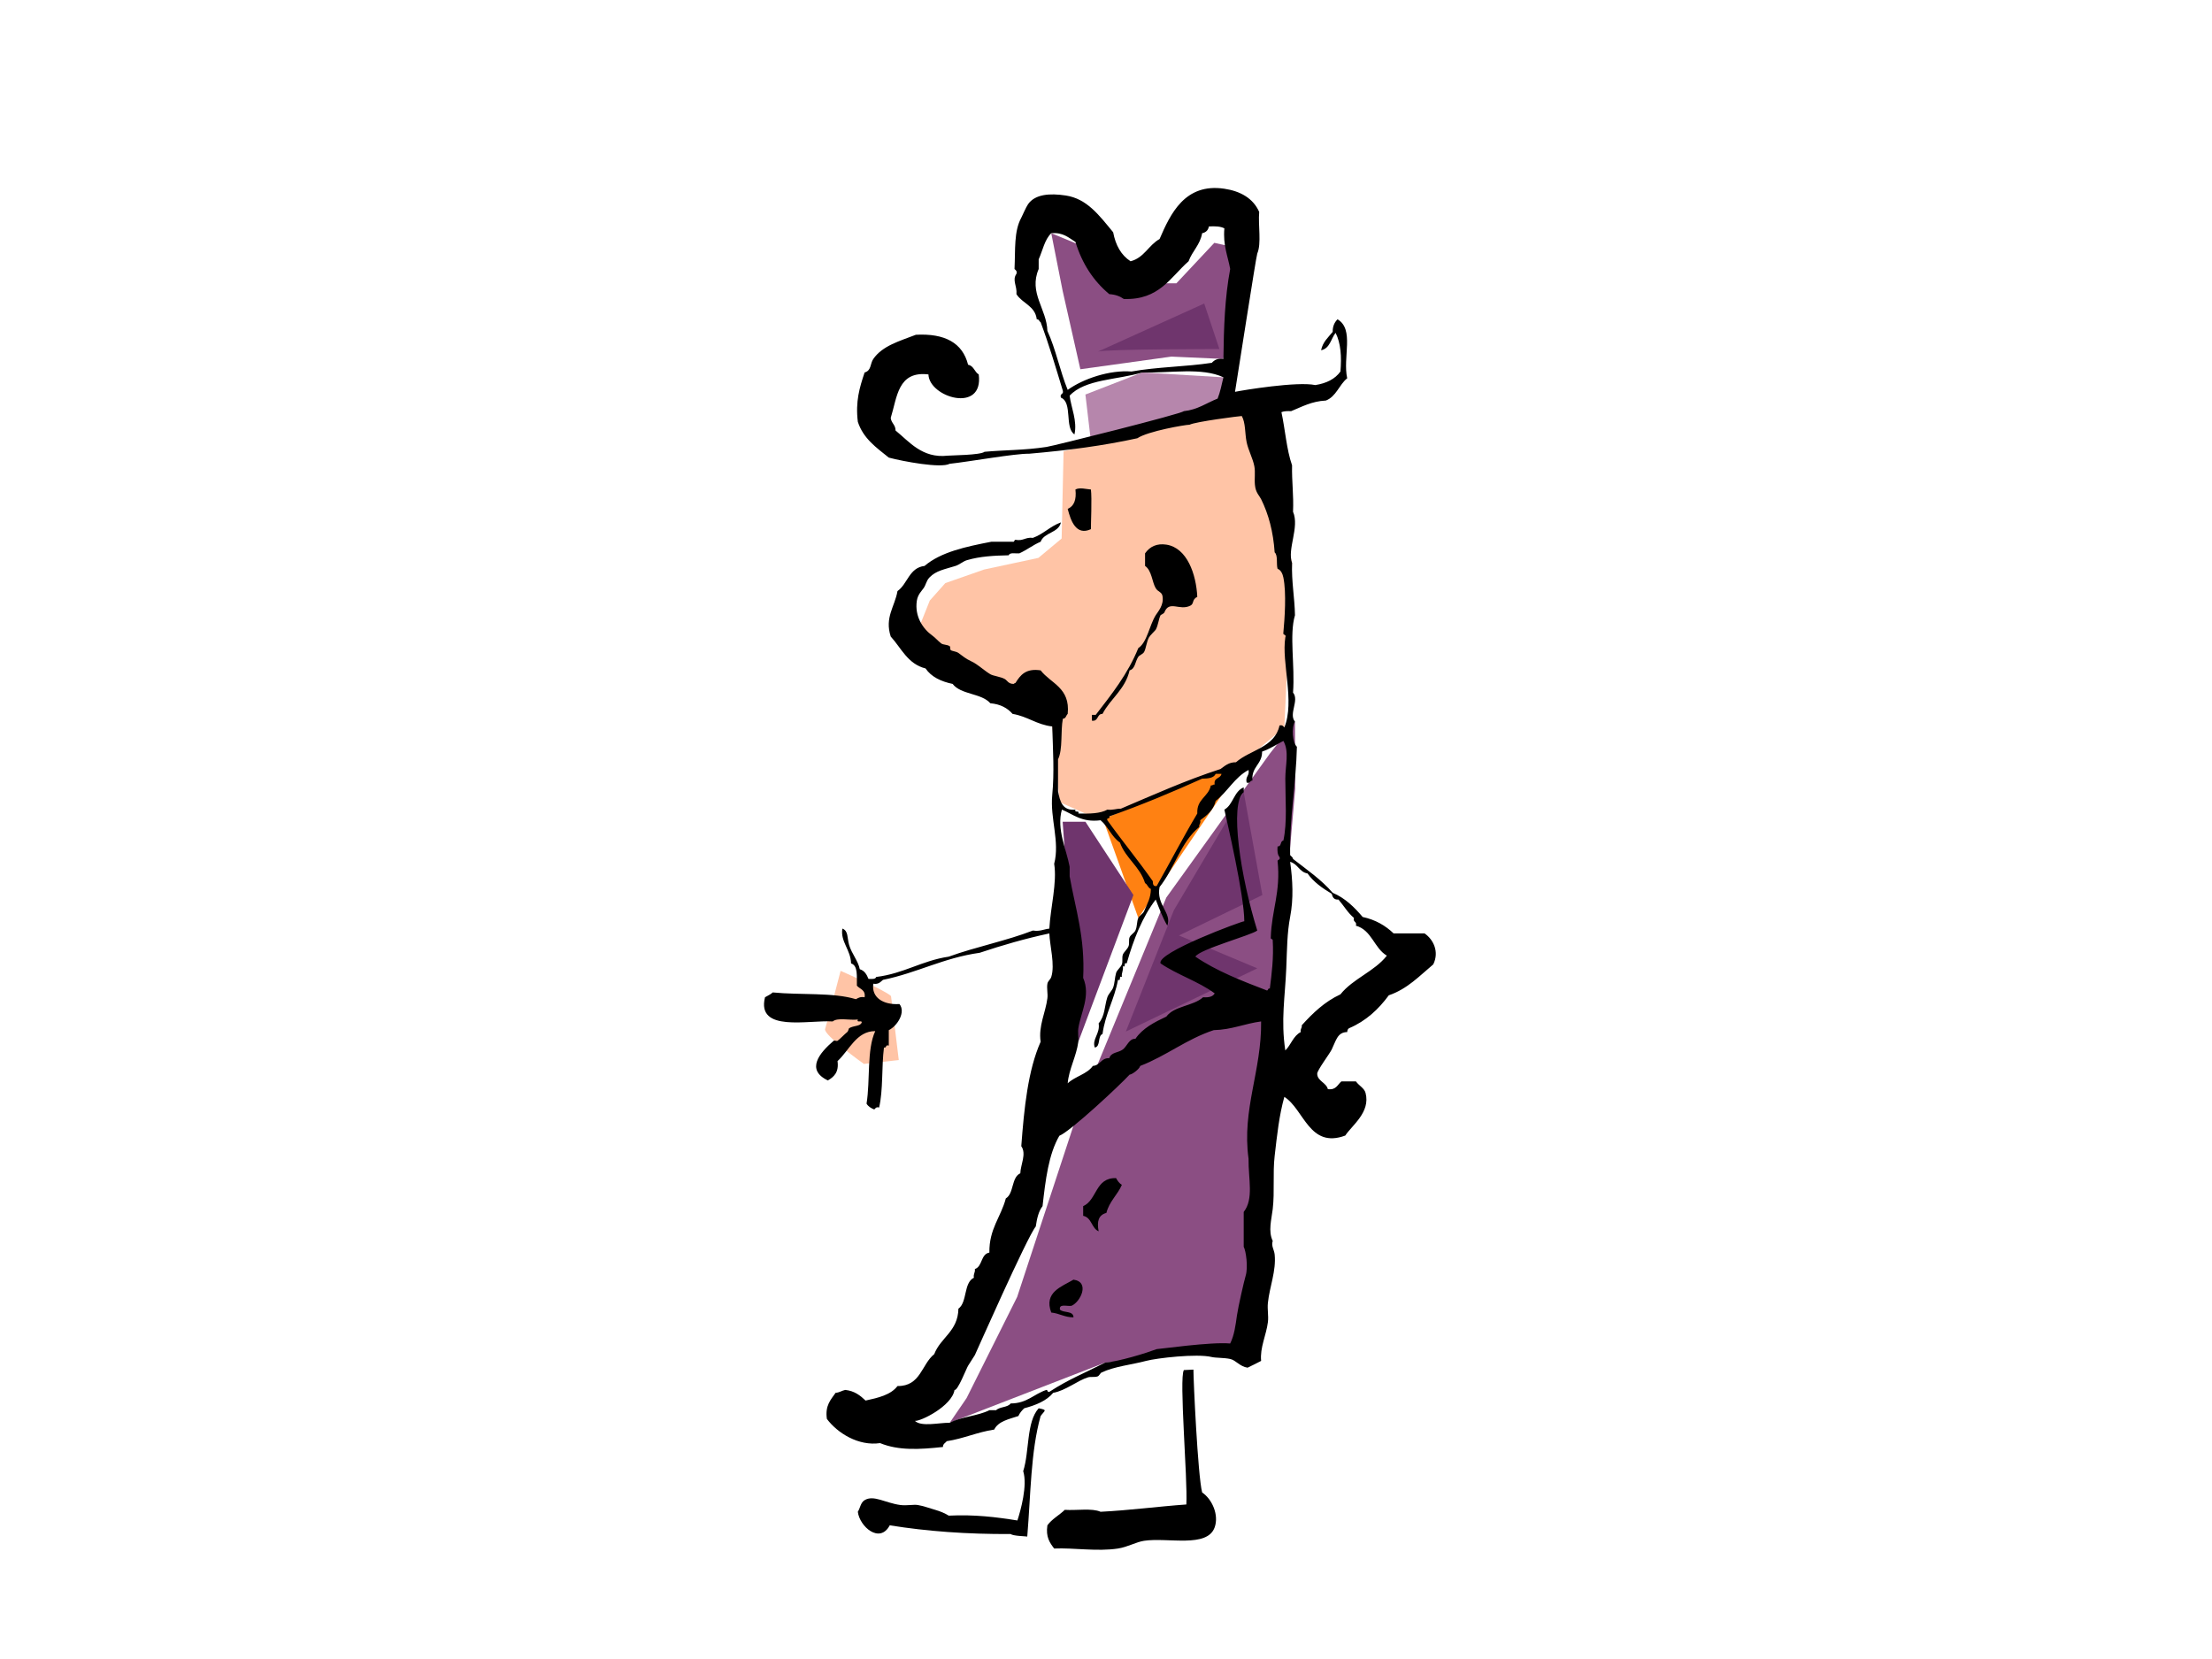 <?xml version="1.0" encoding="utf-8"?>
<!-- Generator: Adobe Illustrator 17.0.0, SVG Export Plug-In . SVG Version: 6.00 Build 0)  -->
<!DOCTYPE svg PUBLIC "-//W3C//DTD SVG 1.1//EN" "http://www.w3.org/Graphics/SVG/1.1/DTD/svg11.dtd">
<svg version="1.1" id="Layer_1" xmlns="http://www.w3.org/2000/svg" xmlns:xlink="http://www.w3.org/1999/xlink" x="0px" y="0px"
	 width="800px" height="600px" viewBox="0 0 800 600" enable-background="new 0 0 800 600" xml:space="preserve">
<path fill="#FF8112" d="M396.209,288.961c1.828,4.571,15.473,43.027,15.473,43.027l38.888-57.293L396.209,288.961z"/>
<polygon fill="#B686AC" points="392.552,142.684 413.081,134.712 442.462,136.462 443.748,148.17 394.38,158.226 "/>
<polygon fill="#6F356D" points="392.552,297.189 409.922,323.702 389.994,376.76 384.324,297.189 "/>
<polygon fill="#8B4E83" points="459.29,272.505 421.807,324.616 389.81,402.325 367.868,469.064 349.583,505.633 343.474,514.572 
	399.623,492.831 435.52,489.177 455.634,489.177 458.376,401.411 468.432,285.303 468.346,260.983 "/>
<polygon fill="#6F356D" points="449.806,286.517 456.547,323.702 426.378,338.33 454.719,350.215 407.179,373.07 424.55,329.187 "/>
<polygon fill="#8B4E83" points="390.724,133.542 423.635,128.971 442.462,129.816 447.406,89.659 439.177,87.83 425.464,102.459 
	406.265,102.459 395.294,90.574 380.201,84.345 384.324,105.201 "/>
<polygon fill="#FFC4A6" points="384.657,163.204 383.957,194.758 375.542,201.77 355.909,205.978 341.884,210.885 336.274,217.196 
	332.067,227.714 332.769,236.83 377.646,254.359 380.55,262.732 383.255,290.122 398.04,296.66 420.42,287.316 450.569,274.695 
	464.498,263.082 467.295,203.619 457.582,158.997 451.972,147.076 "/>
<path fill="#FFC4A6" d="M322.25,360.241c-2.103-2.104-18.231-9.116-18.231-9.116s-4.907,18.933-5.609,21.036
	c-0.701,2.103,14.023,12.621,14.023,12.621l12.622-1.402L322.25,360.241z"/>
<g>
	<path fill-rule="evenodd" clip-rule="evenodd" d="M515.215,337.584c-3.73,0-7.461,0-11.192,0c-2.923-2.79-6.49-4.936-11.193-5.946
		c-3.008-3.521-6.269-6.791-10.843-8.745c-4.105-4.757-9.355-8.369-14.341-12.242c-0.105-0.713-0.7-0.932-1.049-1.399
		c-0.202-14.077,2.119-25.631,2.448-39.176c-1.623-1.474-2.039-6.873-0.7-9.094c-2.377-2.78,1.652-7.689-0.7-10.494
		c0.741-9.898-1.427-20.821,0.7-27.981c-0.121-6.526-1.275-12.017-1.051-18.889c-1.846-5.025,2.776-12.918,0.351-18.538
		c0.271-5.985-0.48-10.946-0.351-16.788c-1.996-5.699-2.483-12.907-3.846-19.238c0.92-0.363,2.146-0.419,3.497-0.35
		c3.899-1.582,7.381-3.579,12.592-3.848c3.765-1.481,4.776-5.718,7.695-8.044c-1.681-7.64,2.688-17.693-3.497-21.336
		c-1.044,1.055-1.776,2.422-1.748,4.547c-1.618,1.997-3.592,3.637-4.198,6.646c3.211-0.636,3.544-4.152,5.246-6.296
		c1.901,3.775,2.214,8.668,1.75,13.991c-1.947,2.718-5.057,4.271-9.094,4.898c-6.547-1.382-26.135,1.846-29.033,2.447
		c0.837-4.993,7.614-48.886,8.046-50.018c1.58-3.667,0.272-10.221,0.7-15.04c-2.219-5.031-6.913-7.541-12.593-8.395
		c-14.316-2.152-19.54,9.163-23.435,18.189c-3.974,2.205-5.575,6.783-10.492,8.044c-3.4-2.197-5.412-5.779-6.297-10.493
		c-5.117-6.206-9.486-12.133-17.139-13.292c-5.824-0.883-11.102-0.475-13.64,3.148c-0.729,1.038-2.204,4.449-2.45,4.896
		c-2.7,4.916-2.108,11.491-2.448,18.538c0.395,0.421,0.998,0.634,0.699,1.749c-1.638,2.337,0.289,4.348,0,7.345
		c2.104,3.376,6.764,4.197,7.346,9.095c0.877-0.061,0.848,0.783,1.399,1.049c2.992,7.967,5.497,16.422,8.044,24.835
		c0.326,1.374-1.216,0.882-0.7,2.448c4.309,1.754,1.214,10.913,4.898,13.292c1.07-4.921-1.187-9.54-1.75-13.991
		c5.529-6.015,17.369-5.717,26.234-8.395c10.223,0.254,21.645-1.929,29.381,1.75c-0.629,2.635-1.156,5.374-2.098,7.695
		c-4.018,1.579-7.179,4.014-12.244,4.547c-0.773,0.975-47.213,12.598-49.668,12.941c-7.878,1.209-15.42,1.102-22.385,1.749
		c-1.483,1.226-12.207,1.274-13.293,1.399c-9.266,1.072-13.991-5.141-18.888-9.094c-0.001-2.098-1.538-2.658-1.748-4.547
		c2.341-7.452,2.509-17.077,13.641-15.74c0.257,8.336,20.056,14.242,18.189,0c-1.557-0.892-1.77-3.127-3.847-3.498
		c-1.986-7.925-8.416-11.407-18.889-10.843c-5.927,2.297-12.07,3.963-15.389,8.745c-1.201,1.728-0.643,4.192-3.148,4.896
		c-1.813,5.424-3.365,10.468-2.45,17.84c1.971,6.073,6.741,9.349,11.194,12.941c5.048,1.353,18.852,3.951,21.994,2.245
		c7.158-0.769,23.822-3.764,28.723-3.644c14.333-1.238,26.96-2.93,39.175-5.597c3.838-2.575,17.373-4.896,18.888-4.896
		c2.201-1.117,18.189-3.149,18.889-3.149c1.409,2.495,1.093,6.253,1.748,9.445c0.608,2.961,2.265,5.896,2.798,8.744
		c0.399,2.127-0.013,4.436,0.204,6.69c0.033,0.337,0.08,0.672,0.145,1.005c0.402,2.037,1.541,3.074,2.099,4.197
		c2.692,5.411,4.392,11.803,4.896,19.238c1.25,1.082,0.532,4.133,1.051,5.946c1.221,0.408,1.832,1.848,2.097,3.148
		c1.149,5.598,0.465,14.903,0,19.937c-0.261,1.078,1.206,0.427,0.701,1.749c-1.431,9.091,3.512,23.092-0.35,32.53
		c-0.423-0.396-0.635-0.999-1.749-0.7c-1.699,7.978-10.586,8.768-15.74,13.292c-2.703-0.023-4.014,1.349-5.595,2.448
		c-12.679,4.111-24.242,9.338-36.028,14.341c-1.771-0.023-2.896,0.601-4.897,0.35c-2.534,1.43-6.414,1.515-10.493,1.4
		c0.515-1.331-1.564-0.069-1.048-1.4c-4.794,0.479-5.588-3.041-6.296-6.646c0-3.848,0-7.695,0-11.542
		c1.785-3.694,0.869-10.091,1.748-14.691c1.134-0.032,1.129-1.203,1.749-1.749c0.974-9.484-6.074-10.948-9.793-15.74
		c-5.376-0.827-7.352,1.743-9.094,4.548c-0.351-0.001-0.416,0.283-0.7,0.349c-1.895-0.002-2.224-1.2-3.148-1.749
		c-1.379-0.819-4.201-1.132-5.247-1.748c-2.122-1.251-4.598-3.598-6.645-4.547c-2.46-1.141-3.216-1.966-4.898-3.148
		c-0.864-0.609-2.286-0.618-2.798-1.049c-0.257-0.218-0.069-1.216-0.35-1.399c-1.009-0.657-2.317-0.405-3.147-1.049
		c-1.099-0.855-2.039-2.009-3.148-2.799c-3.335-2.373-6.459-6.874-5.596-12.592c0.339-2.247,1.743-3.535,2.448-4.547
		c0.899-1.286,0.952-2.639,2.1-3.848c2.414-2.544,5.601-2.971,9.443-4.198c1.514-0.483,2.698-1.664,4.198-2.098
		c4.695-1.361,9.522-1.631,15.041-1.749c0.38-1.136,2.455-0.576,3.848-0.699c2.734-1.229,4.904-3.022,7.695-4.197
		c1.306-3.473,6.455-3.106,7.344-6.996c-3.871,1.376-6.297,4.196-10.144,5.597c-2.69-0.358-3.432,1.233-6.295,0.7
		c-0.551,0.031-0.274,0.892-1.05,0.7c-2.564,0-5.13,0-7.696,0c-9.182,1.777-18.219,3.699-24.134,8.744
		c-5.629,0.667-6.097,6.495-9.793,9.094c-0.979,5.664-4.704,9.506-2.448,16.44c3.838,4.207,6.143,9.946,12.591,11.542
		c2.08,3.051,5.553,4.708,9.794,5.597c2.959,3.921,10.44,3.319,13.641,6.995c3.646,0.319,6.196,1.734,8.046,3.848
		c5.408,0.888,8.698,3.895,14.34,4.548c0.253,8.581,0.801,16.527,0,24.834c-0.819,8.504,2.802,16.768,0.701,24.834
		c1.095,6.834-1.341,15.813-1.749,23.436c-2,0.216-3.334,1.097-5.947,0.7c-9.569,3.722-20.682,5.901-30.431,9.444
		c-9.745,1.448-16.256,6.129-26.234,7.345c-0.285,0.88-1.595,0.736-2.798,0.699c-0.636-1.579-1.44-2.99-3.148-3.497
		c-0.57-2.981-2.933-5.635-3.848-8.745c-0.775-2.634-0.226-5.12-2.448-5.946c-0.799,4.649,3.034,7.691,3.148,12.592
		c2.581,0.801,2.018,4.745,2.099,8.044c1.055,1.278,3.213,1.45,2.799,4.197c-1.559-0.275-2.327,0.24-3.149,0.7
		c-8.211-2.509-20.119-1.454-30.081-2.448c-0.768,0.748-1.866,1.166-2.798,1.748c-3.197,12.815,15.758,8.161,24.484,8.745
		c1.76-1.503,6.202-0.326,9.094-0.699c-0.561,1.377,1.511,0.121,1.399,1.049c-0.439,1.47-2.878,1.078-4.547,2.099
		c-0.187,0.115-0.261,1.057-0.699,1.399c-0.899,0.702-2.831,2.732-3.498,3.148c-0.31,0.193-1.127-0.233-1.4,0
		c-5.064,4.329-10.234,10.462-2.099,14.342c2.208-1.29,4.04-2.956,3.498-6.996c4.163-3.767,6.82-10.902,13.641-10.843
		c-3.116,6.675-1.774,17.813-3.148,26.233c0.612,1.02,1.607,1.658,2.798,2.098c0.422-0.395,0.635-0.998,1.749-0.699
		c1.491-6.322,0.868-14.755,1.75-21.686c1.078,0.262,0.427-1.206,1.749-0.7c0-1.865,0-3.731,0-5.596
		c3.114-1.517,6.238-6.56,3.846-9.444c-5.794,0.385-10.2-2.329-9.442-7.345c1.942,0.31,2.587-0.677,3.496-1.399
		c12.395-2.529,21.886-7.963,34.978-9.794c8.04-2.688,16.351-5.104,25.185-6.996c0.164,4.443,2.101,11.357,0.699,15.74
		c-0.306,0.956-1.232,1.46-1.399,2.448c-0.293,1.716,0.21,3.538,0,5.247c-0.633,5.13-3.302,10.014-2.448,15.74
		c-4.583,10.342-5.957,23.891-6.996,37.776c1.971,2.743-0.291,6.798-0.35,9.793c-3.292,1.487-2.253,7.307-5.246,9.095
		c-1.765,6.746-6.061,10.961-5.946,19.587c-3.179,0.552-2.434,5.028-5.247,5.946c0.186,1.353-0.624,1.707-0.351,3.148
		c-3.771,1.824-2.337,8.855-5.596,11.194c-0.167,8.226-6.419,10.368-8.745,16.439c-4.608,3.67-4.905,11.651-13.291,11.542
		c-2.404,3.194-6.945,4.249-11.544,5.247c-1.914-1.816-3.974-3.487-7.344-3.848c-1.258,0.257-2.074,0.956-3.499,1.049
		c-1.708,2.488-3.86,4.534-3.147,9.443c3.83,5.119,11.436,9.901,19.238,8.745c6.705,2.747,14.259,2.32,22.735,1.399
		c-0.004-1.17,0.887-1.445,1.399-2.098c6.164-0.949,10.961-3.263,17.139-4.197c1.502-3.045,5.337-3.758,8.746-4.896
		c0.503-1.129,1.264-2.001,2.098-2.799c4.225-1.138,8.057-2.67,10.493-5.596c4.468-0.775,8.829-4.46,12.593-5.597
		c1.013-0.306,2.415,0.046,3.497-0.349c0.557-0.204,0.927-1.175,1.399-1.399c4.691-2.227,10.814-2.795,16.089-4.197
		c3.77-1.002,18.377-2.728,23.786-1.399c1.358,0.334,4.5,0.224,6.646,0.699c2.107,0.469,3.48,2.745,6.296,3.148
		c1.659-0.789,3.29-1.606,4.897-2.448c-0.471-4.833,1.844-9.272,2.448-13.991c0.298-2.335-0.25-4.615,0-6.996
		c0.623-5.941,3.037-11.499,2.448-17.489c-0.171-1.733-1.332-3.158-0.7-4.898c-1.714-3.581-0.431-7.811,0-11.542
		c0.741-6.412-0.04-12.831,0.7-19.237c0.87-7.526,1.612-14.597,3.498-21.337c7.115,4.463,9.01,18.834,22.036,13.991
		c2.392-3.673,9.176-8.406,7.344-15.39c-0.468-1.785-2.262-2.523-3.497-4.198c-1.748,0-3.497,0-5.246,0
		c-1.4,1.166-1.916,3.216-4.898,2.799c-0.587-2.406-3.845-2.918-3.847-5.597c-0.001-1.246,4.487-7.182,5.247-8.745
		c1.582-3.259,2.074-6.262,5.595-6.296c0.049-0.652,0.231-1.169,0.7-1.399c6.127-2.618,10.638-6.852,14.342-11.893
		c6.776-2.319,11.13-7.058,16.088-11.193C520.614,344.164,518.353,339.726,515.215,337.584z M442.462,129.816
		c-2.18-0.314-3.297,0.434-4.197,1.4c-9.298,1.428-19.969,1.484-29.031,3.147c-7.957-0.621-17.502,2.62-23.086,6.646
		c-2.78-6.781-4.319-14.801-7.344-21.337c-0.249-7.991-6.848-13.756-3.149-22.386c0-1.166,0-2.331,0-3.497
		c1.449-3.215,2.155-7.173,4.547-9.444c4.346-0.383,6.275,1.652,8.745,3.147c2.43,7.947,6.583,14.17,12.241,18.888
		c2.199,0.134,3.888,0.776,5.247,1.749c12.813,0.455,16.855-7.863,23.435-13.642c1.328-3.685,4.152-5.876,4.897-10.143
		c1.364-0.268,2.181-1.085,2.448-2.448c2.215-0.118,4.251-0.054,5.596,0.699c-0.548,6.146,1.246,9.947,2.1,14.69
		C442.983,107.583,442.601,118.424,442.462,129.816z M401.187,295.261c11.638-4.103,22.725-8.756,33.579-13.641
		c2.167-0.048,4.221-0.211,4.897-1.749c0.701,0,1.399,0,2.099,0c-0.293,1.806-2.934,1.264-2.449,3.848
		c-0.628-0.045-0.738,0.429-1.399,0.35c-0.842,4.171-5.174,4.852-4.897,10.144c-5.103,8.538-9.747,17.535-14.691,26.232
		c-1.272,0.224-1.374-0.724-1.399-1.749c-5.283-7.543-11.087-14.563-16.44-22.036C400.056,295.528,401.62,296.393,401.187,295.261z
		 M451.555,419.083c-0.097,7.381,1.956,14.504-1.749,19.237c0,4.197,0,8.395,0,12.592c0.811,1.472,1.652,7.407,0.7,10.494
		c-0.509,1.652-2.718,11.259-3.147,14.341c-0.488,3.504-0.95,7.158-2.448,10.144c-6.937-0.642-25.624,2.034-26.558,2.034
		c-4.252,1.576-13.413,4.393-18.73,4.906c-7.798,3.977-12.979,5.916-20.121,10.549c-0.775,0.193-0.499-0.668-1.05-0.7
		c-4.493,1.452-7.005,4.887-12.941,4.897c-1.065,1.5-3.988,1.143-5.247,2.447c-0.815,0-1.632,0-2.448,0
		c-4.195,2.103-10.243,2.35-14.342,4.547c-3.601-0.105-10.218,1.584-12.592-0.699c1.919,0.286,13.375-5.28,14.342-11.192
		c1.131,0.431,4.35-7.908,4.898-8.745c0.523-0.804,2.136-3.352,2.448-3.848c0.167-0.266,18.913-42.763,22.036-46.52
		c0.413-2.852,1.011-5.518,2.448-7.346c1.073-9.536,2.175-18.73,6.07-25.446c4.139-1.689,21.837-18.236,25.41-22.124
		c0.824,0.008,3.532-1.948,3.846-3.148c9.511-3.666,16.684-9.668,26.583-12.943c6.6-0.162,11.166-2.36,17.14-3.148
		C456.305,387.434,449.089,401.107,451.555,419.083z M462.05,306.105c-0.145,1.659-0.003,3.034,0.698,3.848
		c0.401,1.1-0.55,0.849-0.698,1.399c1.211,11.24-2.17,17.883-2.45,27.632c-0.192,0.775,0.668,0.499,0.7,1.049
		c0.369,6.548-0.357,12.003-1.049,17.489c-0.776-0.192-0.498,0.668-1.049,0.7c-9.187-3.522-18.341-7.078-25.883-12.242
		c1.432-2.648,20.429-7.786,22.385-9.444c-6.027-19.406-10.138-45.934-4.898-50.019c0-0.583,0-1.166,0-1.748
		c-3.59,1.422-3.776,6.25-6.995,8.044c1.022,4.576,7.188,31.011,7.205,40.371c-0.703-0.119-31.832,11.348-30.289,15.243
		c6.026,4.116,13.754,6.532,19.587,10.843c-0.661,1.206-2.184,1.547-4.197,1.399c-3.545,3.218-10.427,3.098-13.292,6.996
		c-4.364,2.048-8.598,4.226-11.192,8.045c-2.241-0.19-3.052,2.745-4.547,3.847c-1.715,1.265-4.212,0.927-4.898,3.148
		c-3.04-0.126-3.218,2.612-5.945,2.799c-2.12,3.01-6.475,3.785-9.095,6.295c0.419-5.099,3.135-9.735,3.848-15.039
		c0.211-1.568-0.255-3.272,0-4.897c0.884-5.609,4.516-11.796,1.749-18.189c0.732-14.607-2.799-24.951-4.898-36.727
		c0-1.166,0-2.332,0-3.498c-1.148-6.243-4.81-13.548-2.798-20.637c4.197,1.748,7.183,4.709,13.991,3.847
		c2.73,2.283,4.01,6.017,6.995,8.045c2.106,5.824,7.217,8.64,9.094,14.691c0.934,0.464,1.039,1.759,2.099,2.099
		c-0.049,3.372-1.201,5.05-2.448,8.044c-0.399,0.956-1.708,1.589-2.099,2.448c-0.593,1.31-0.342,3.062-1.049,4.548
		c-0.447,0.94-1.69,1.49-2.099,2.448c-0.39,0.914-0.01,2.124-0.35,3.148c-0.379,1.145-1.794,2.228-2.098,3.148
		c-0.376,1.134,0.042,2.458-0.351,3.498c-0.427,1.133-1.781,2.019-2.099,3.148c-0.49,1.745-0.452,3.59-1.049,5.247
		c-0.387,1.075-1.706,2.313-2.099,3.497c-1.075,3.247-0.804,6.723-3.147,9.445c0.612,3.764-2.484,5.672-1.399,8.745
		c2.215-0.35,0.928-4.201,2.797-4.898c1.009-7.386,4.303-12.487,5.597-19.587c1.331,0.514,0.068-1.564,1.399-1.05
		c-0.197-1.597,0.621-2.179,0.351-3.848c1.33,0.515,0.068-1.564,1.399-1.049c2.478-8.714,5.64-16.745,10.493-23.086
		c1.287,3.26,2.506,6.588,4.197,9.445c1.757-4.577-4.115-7.528-2.798-13.991c5.353-6.657,7.706-16.314,14.34-21.686
		c-0.171-1.104,0.631-1.235,0.35-2.449c2.425-1.772,4.794-3.6,5.597-6.996c4.34-3.356,6.854-8.535,11.891-11.192
		c0.401,2.148-1.215,2.281-0.699,4.547c1.416,0.484,1.107-0.759,2.098-0.7c-0.426-5.091,3.53-5.798,3.498-10.493
		c2.877-0.972,5.136-2.559,7.695-3.848c2.197,3.823,0.704,8.76,0.701,13.642c-0.005,7.718,0.746,15.691-0.701,22.385
		C462.892,304.149,463.593,306.248,462.05,306.105z M484.785,359.62c-5.736,2.66-9.997,6.793-13.991,11.194
		c0.17,1.103-0.631,1.235-0.35,2.448c-2.722,1.358-3.524,4.638-5.596,6.646c-1.655-10.946-0.075-19.397,0.35-29.731
		c0.282-6.896,0.294-12.812,1.399-18.538c1.278-6.622,0.926-13.345,0-19.938c2.787,0.712,3.304,3.691,6.296,4.197
		c2.217,3.145,5.397,5.329,8.745,7.345c0.289,1.226,0.796,2.234,2.447,2.098c1.893,2.189,3.363,4.799,5.598,6.646
		c-0.463,1.628,1.161,1.171,0.699,2.799c5.749,1.595,6.574,8.116,11.192,10.843C497.056,351.371,489.34,353.915,484.785,359.62z"/>
	<path fill-rule="evenodd" clip-rule="evenodd" d="M386.147,184.032c1.054,4.071,2.926,9.885,8.396,7.345
		c-0.026-1.773,0.408-11.165,0-14.34c-1.631-0.12-4.127-0.843-5.597,0C389.361,180.716,388.454,183.074,386.147,184.032z"/>
	<path fill-rule="evenodd" clip-rule="evenodd" d="M411.681,234.4c-3.793,9.382-9.653,16.698-15.39,24.134c-0.467,0-0.934,0-1.4,0
		c0,0.699,0,1.399,0,2.098c2.491,0.393,1.714-2.482,3.846-2.448c2.916-5.597,8.207-8.816,9.795-15.74
		c2.061-0.54,1.988-3.187,3.148-4.896c0.43-0.636,1.666-0.961,2.099-1.749c0.693-1.265,0.87-3.589,1.748-5.247
		c0.406-0.764,2.298-2.533,2.45-2.799c0.914-1.616,1.029-3.762,1.749-5.246c0.067-0.139,1.207-0.561,1.399-1.049
		c1.774-4.521,5.5-0.393,9.444-2.449c1.359-0.708,0.445-2.219,2.448-3.147c-0.39-8.216-3.706-17.749-11.193-18.888
		c-3.324-0.506-5.914,0.609-7.695,3.148c0,1.516,0,3.031,0,4.547c2.46,1.701,2.524,5.848,3.848,8.046
		c0.841,1.398,2.163,1.321,2.448,2.798c0.644,3.334-1.701,5.776-2.448,6.996C415.612,226.371,414.888,232.284,411.681,234.4z"/>
	<path fill-rule="evenodd" clip-rule="evenodd" d="M403.636,426.079c-7.549-0.204-6.812,7.878-11.892,10.143
		c0,1.166,0,2.332,0,3.498c3.117,0.614,2.981,4.481,5.597,5.596c-0.684-3.526-0.077-5.9,2.798-6.646
		c1.064-4.182,4.007-6.486,5.597-10.144C404.791,427.956,404.173,427.057,403.636,426.079z"/>
	<path fill-rule="evenodd" clip-rule="evenodd" d="M388.246,462.805c-4.203,2.503-10.841,4.502-8.045,11.893
		c2.963,0.303,4.804,1.726,8.045,1.749c-0.038-2.527-3.617-1.513-4.897-2.798c-0.426-2.293,2.623-1.108,4.197-1.399
		C390.75,470.88,394.302,463.642,388.246,462.805z"/>
	<path fill-rule="evenodd" clip-rule="evenodd" d="M434.767,539.756c-1.583-6.227-3.17-41.062-3.148-44.422
		c-0.35,0-3.104,0.172-3.455,0.172c-1.799,2.864,1.415,39.339,0.892,48.608c-10.123,0.72-20.682,2.128-31.015,2.637
		c-3.158-1.389-8.687-0.407-12.942-0.7c-2.012,1.953-4.632,3.296-6.296,5.597c-0.649,4.262,0.89,6.338,2.448,8.395
		c7.09-0.309,15.546,1.154,23.084,0c3.47-0.531,6.57-2.366,9.445-2.798c8.595-1.292,22.86,2.733,25.534-4.897
		C440.876,547.89,438.429,542.264,434.767,539.756z"/>
	<path fill-rule="evenodd" clip-rule="evenodd" d="M375.654,509.326c-4.498,4.945-3.304,15.586-5.596,22.736
		c1.608,5.144-0.903,14.169-2.1,17.838c-7.631-1.23-15.514-2.206-24.834-1.748c-1.202-0.766-2.981-1.554-4.897-2.1
		c-1.895-0.539-4.322-1.432-6.296-1.748c-1.557-0.25-4.013,0.302-6.296,0c-5.448-0.719-9.646-3.754-12.941-1.748
		c-1.475,0.897-1.603,2.908-2.45,4.197c0.642,5.358,7.932,11.72,11.543,4.897c13.456,2.167,28.007,3.239,43.722,3.148
		c0.91,0.723,5.316,0.793,6.018,0.913c1.273-15.283,1.214-30.64,4.826-43.585C377.865,510.02,378.997,509.982,375.654,509.326z"/>
</g>
<path fill="#6F356D" d="M397.123,127.143c3.657-0.914,43.883-0.914,43.883-0.914l-5.486-16.456L397.123,127.143z"/>
</svg>
